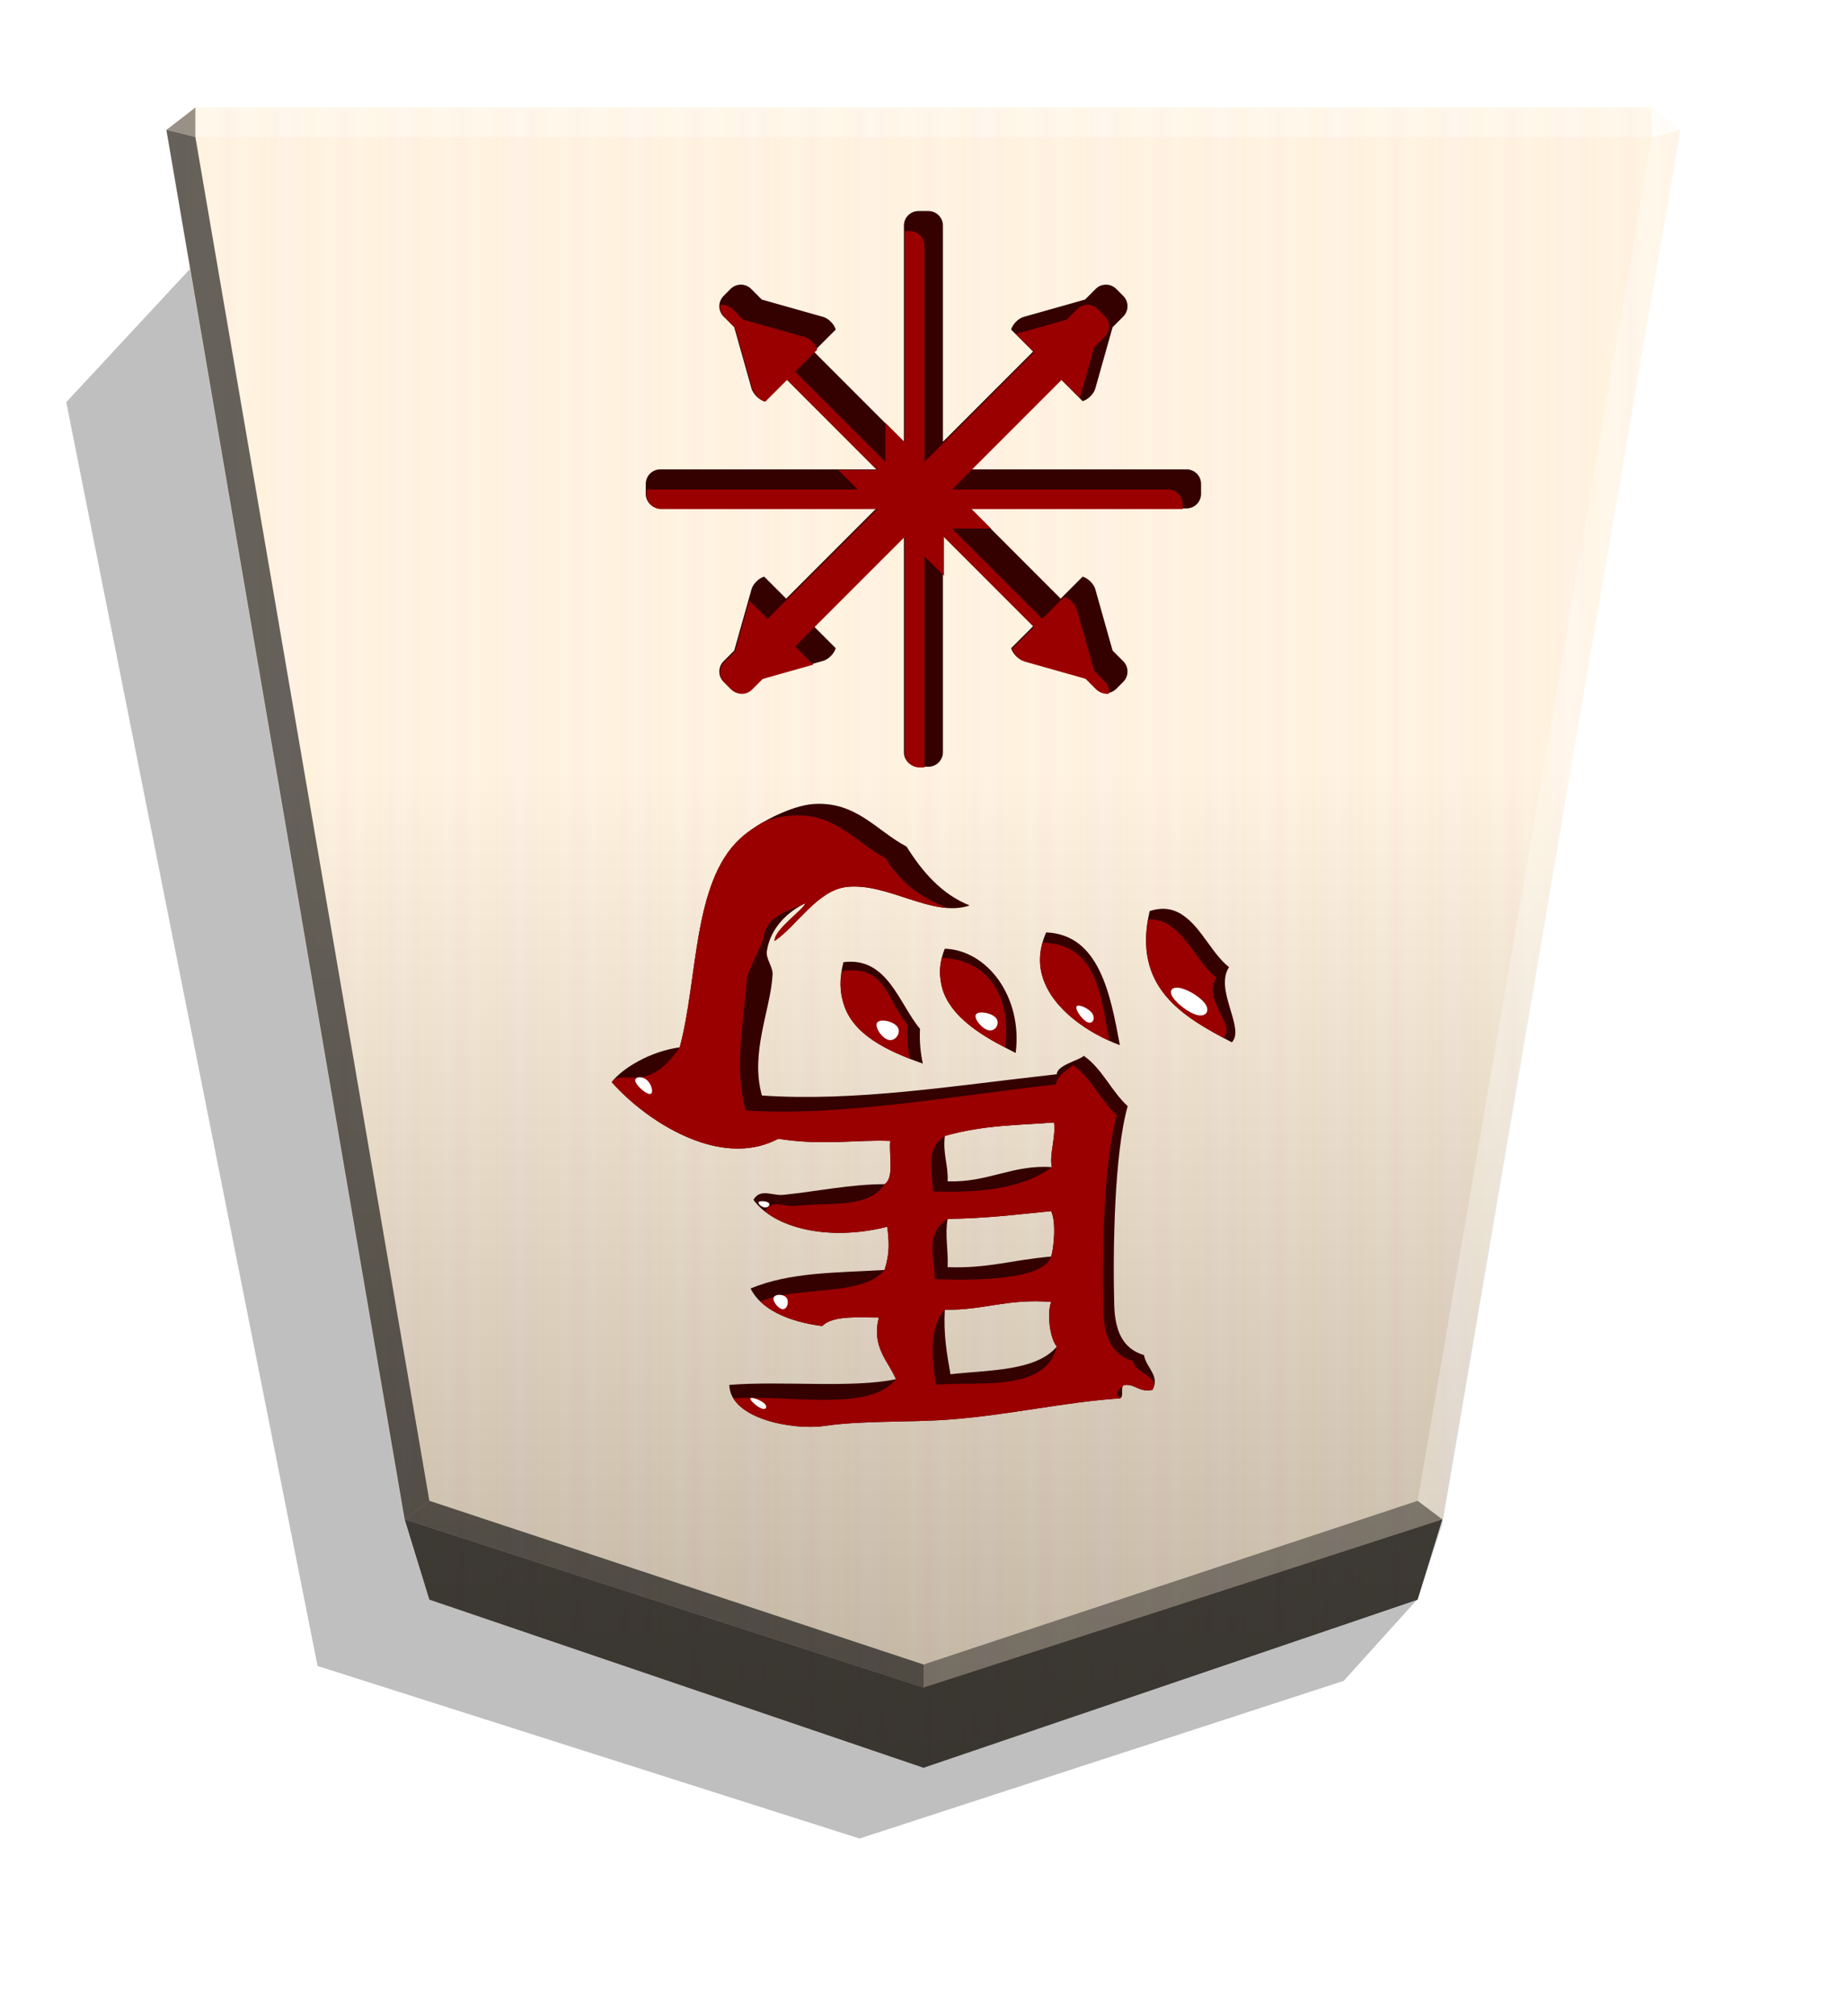 <svg xmlns="http://www.w3.org/2000/svg" width="498.898" height="544.252" viewBox="0 0 1320 1440">
    <defs>
        <filter id="1UM_svg__a" width="1.024" height="1.021" x="-.012" y="-.01" class="1UM_svg__B">
            <feGaussianBlur stdDeviation="2.441"/>
        </filter>
        <filter id="1UM_svg__e" width="1.096" height="1.096" x="-.048" y="-.048" class="1UM_svg__B">
            <feGaussianBlur stdDeviation="5.51"/>
        </filter>
        <filter id="1UM_svg__g" width="1.096" height="1.096" x="-.048" y="-.048" class="1UM_svg__B">
            <feGaussianBlur stdDeviation="8.767"/>
        </filter>
        <filter id="1UM_svg__h" width="1.75" height="2.085" x="-.375" y="-.543" class="1UM_svg__B">
            <feGaussianBlur stdDeviation="1.774"/>
        </filter>
        <filter id="1UM_svg__i" width="1.832" height="1.83" x="-.416" y="-.415" class="1UM_svg__B">
            <feGaussianBlur stdDeviation="1.774"/>
        </filter>
        <filter id="1UM_svg__j" width="2.086" height="2.871" x="-.543" y="-.935" class="1UM_svg__B">
            <feGaussianBlur stdDeviation="1.774"/>
        </filter>
        <filter id="1UM_svg__k" width="1.708" height="1.712" x="-.354" y="-.356" class="1UM_svg__B">
            <feGaussianBlur stdDeviation="1.774"/>
        </filter>
        <filter id="1UM_svg__l" width="1.536" height="1.611" x="-.268" y="-.305" class="1UM_svg__B">
            <feGaussianBlur stdDeviation="1.774"/>
        </filter>
        <filter id="1UM_svg__m" width="1.537" height="1.663" x="-.269" y="-.332" class="1UM_svg__B">
            <feGaussianBlur stdDeviation="1.774"/>
        </filter>
        <filter id="1UM_svg__n" width="1.684" height="1.697" x="-.342" y="-.349" class="1UM_svg__B">
            <feGaussianBlur stdDeviation="1.774"/>
        </filter>
        <filter id="1UM_svg__o" width="1.327" height="1.429" x="-.164" y="-.215" class="1UM_svg__B">
            <feGaussianBlur stdDeviation="1.774"/>
        </filter>
        <linearGradient id="1UM_svg__b" x1="-1430.769" x2="-1409.955" y1="-77.47" y2="-77.47" gradientUnits="userSpaceOnUse" spreadMethod="reflect">
            <stop offset="0" stop-color="#ffead5"/>
            <stop offset=".232" stop-color="#fff0d8"/>
            <stop offset=".616" stop-color="#ffeed2"/>
            <stop offset=".808" stop-color="#ffebd7"/>
            <stop offset="1" stop-color="#ffefdd"/>
        </linearGradient>
        <linearGradient id="1UM_svg__c" x1="-904.556" x2="-904.556" y1="-406.052" y2="184.159" gradientUnits="userSpaceOnUse">
            <stop offset="0"/>
            <stop offset=".599" stop-color="#fff"/>
        </linearGradient>
        <clipPath id="1UM_svg__d">
            <path stroke-width="1.534" d="M1799.132 1043.254a7.22 7.22 0 0 0-7.237 7.237v107.141l-44.726-44.726 10.889-10.886c-.771-2.729-3.59-5.548-6.319-6.319l-30.343-8.569-5.259-5.26a7.22 7.22 0 0 0-10.237 0l-3.45 3.45a7.22 7.22 0 0 0 0 10.237l5.259 5.259 8.569 30.343c.771 2.729 3.59 5.548 6.319 6.319l10.886-10.889 44.726 44.726h-107.141a7.22 7.22 0 0 0-7.237 7.237v4.88c0 4.01 3.227 7.24 7.237 7.24h107.141l-44.726 44.726-10.886-10.889c-2.729.771-5.548 3.586-6.319 6.315l-8.569 30.347-5.259 5.259a7.22 7.22 0 0 0 0 10.237l3.45 3.45a7.22 7.22 0 0 0 10.237 0l5.266-5.266 30.337-8.565c2.729-.771 5.548-3.586 6.319-6.315l-10.889-10.886 44.726-44.726v107.138c0 4.01 3.227 7.24 7.237 7.24h4.88c4.01 0 7.24-3.23 7.24-7.24v-107.138l44.726 44.726-10.889 10.886c.771 2.729 3.586 5.545 6.315 6.315l30.34 8.565 5.266 5.266a7.22 7.22 0 0 0 10.237 0l3.45-3.45a7.22 7.22 0 0 0 0-10.237l-5.266-5.266-8.565-30.34c-.771-2.729-3.586-5.545-6.315-6.315l-10.886 10.889-44.726-44.726h107.138c4.01 0 7.24-3.23 7.24-7.24v-4.88c0-4.01-3.23-7.237-7.24-7.237H1824.94l44.726-44.726 10.886 10.889c2.729-.771 5.545-3.59 6.315-6.319l8.565-30.337 5.266-5.266a7.22 7.22 0 0 0 0-10.237l-1.725-1.725-1.725-1.725a7.22 7.22 0 0 0-10.237 0l-5.259 5.26-30.347 8.569c-2.729.771-5.545 3.59-6.315 6.319l10.889 10.886-44.726 44.726V1050.49c0-4.01-3.23-7.237-7.24-7.237zm2.438 137.74h.01v.01h-.01z"/>
        </clipPath>
        <clipPath id="1UM_svg__f">
            <path stroke-width="25.134" d="M437.138 772.814c15.197 17.223 39.006 34.953 63.828 43.058 18.743 6.079 37.993 6.585 55.216-2.533 32.42 5.066 55.216.507 80.038 1.52-1.013 10.131 3.039 26.342-4.053 30.901-23.809 0-48.124 5.066-71.933 7.599-8.105 1.013-16.717-5.066-21.783 3.546 14.691 20.263 53.696 29.888 95.742 19.25 1.013 11.145 2.026 17.73-2.026 30.901-35.46 2.026-67.374 1.52-95.742 13.171 7.092 14.69 26.848 23.809 51.164 26.848 7.599-7.599 24.822-6.079 40.526-6.079-5.572 21.276 7.092 31.407 12.158 44.072-31.914 6.585-81.051 1.013-119.044 4.053.507 24.315 45.591 32.42 67.374 29.381 27.355-4.053 60.788-2.533 88.65-4.559 43.058-3.039 83.584-12.664 123.096-15.197 3.546-1.013-.507-9.118 3.546-9.625 8.105-.507 10.131 5.572 19.756 3.546 5.572-10.131-4.559-15.704-6.079-24.822-15.197-4.559-20.769-17.223-21.276-35.966-1.013-39.006 0-107.899 9.625-141.839-11.651-10.638-18.236-26.848-31.407-35.966-2.533 3.039-19.25 6.585-19.25 13.171-73.453 8.105-143.359 19.756-210.733 15.197-8.612-30.394 6.079-60.788 7.599-86.117.507-5.572-5.066-11.651-4.053-17.223 2.533-16.21 14.691-27.861 27.355-33.94 0 3.546-22.796 19.25-21.783 26.848 15.704-10.638 30.394-35.966 51.164-38.499 29.381-3.546 61.801 22.289 88.143 13.171-20.263-8.105-33.94-24.315-45.085-42.045-21.276-11.145-35.966-32.42-66.361-30.394-16.21 1.013-41.539 14.184-52.683 24.822-33.94 31.407-29.888 100.301-43.058 148.931-21.276 3.039-40.526 14.691-48.631 24.822zm165.648-85.61c-3.039 11.651-2.533 21.276 0 29.381 6.585 22.289 30.901 33.94 56.736 43.058-1.52-7.092-2.533-15.197-2.026-24.822-15.197-18.237-23.302-51.67-54.709-47.618zm70.92 19.756c7.599 23.302 36.473 36.98 52.177 45.085 5.066-40.019-20.263-73.453-50.657-74.466-4.559 11.145-4.053 20.769-1.52 29.381m71.426-9.118c7.092 23.302 33.434 40.526 55.216 48.631-6.585-34.953-14.184-79.025-52.683-80.545-5.066 11.651-5.572 22.289-2.533 31.914m76.492-47.111c-12.664 54.71 23.809 75.479 58.762 93.715 9.625-10.131-12.664-37.486-2.026-53.696-11.651-9.118-19.25-26.848-31.407-35.966-6.585-5.066-14.691-7.599-25.328-4.053zM675.226 935.423c27.861.507 44.578-8.105 75.985-5.572-3.039 8.105-1.013 25.835 4.053 31.914-14.691 17.73-49.644 16.717-75.985 19.756-2.533-14.184-5.066-28.368-4.053-46.098m2.026-64.841c29.381-.507 48.124-3.039 73.959-5.572 4.053 8.612 1.52 28.368 0 32.42-28.368 2.533-45.085 8.612-73.959 7.599.507-12.664-2.026-23.302 0-34.447m-2.026-59.269c28.874-8.105 53.19-7.599 78.012-9.625 1.52 10.131-3.546 23.302-1.52 31.914-27.861-2.026-45.591 11.145-74.466 10.131.507-12.158-3.546-19.25-2.026-32.42"/>
        </clipPath>
    </defs>
    <path d="m-2681.73 217.274 26.181 28.949 172.576 56.161 193.177-61.463 89.581-450.194-45.894-49.39z" filter="url(#1UM_svg__a)" opacity=".5" transform="matrix(-2.005 0 0 2.005 -4364.078 706.823)"/>
    <path fill="url(#1UM_svg__b)" d="m-1220.686-363.581-176.123 60.03-8.809 28.459-84.914 494.898 10.349 7.986h518.995l10.348-7.986-84.914-495.039-8.809-28.459z" transform="translate(-1787.64 533.54)scale(-2.005)"/>
    <path fill="url(#1UM_svg__c)" d="m-905.02-407.213-176.123 59.888-8.809 26.778-84.914 496.72 10.349 7.986h518.995l10.349-7.986-84.914-494.898-8.809-28.601z" opacity=".25" style="mix-blend-mode:overlay" transform="translate(-1154.688 446.054)scale(-2.005)"/>
    <path d="m139.629 97.854.043-21.064-20.75 16.013zm891.185 987.285-17.664-13.248L660 1188.821v16.402z" opacity=".4"/>
    <path d="m289.186 1085.139 17.664-13.248L660 1188.821v16.402z" opacity=".6"/>
    <path d="m289.186 1085.139 17.664-13.248L139.629 97.854l-20.707-5.052z" opacity=".6"/>
    <g fill="#fff">
        <path d="m1030.814 1085.139-17.664-13.248 167.221-974.037 20.707-5.052z" opacity=".3"/>
        <path d="m1180.371 97.854-.043-21.064 20.75 16.013z" opacity=".8"/>
        <path d="M1180.371 97.854H139.629l.043-21.064h1040.656z" opacity=".3"/>
    </g>
    <path d="m306.849 1142.487-17.663-57.348L660 1205.223l370.814-120.084-17.663 57.348L660 1262.571z" opacity=".7"/>
    <path fill="#340000" d="M656.427 150.742a10.4 10.4 0 0 0-10.425 10.425v154.348l-64.433-64.433 15.687-15.682c-1.11-3.931-5.172-7.993-9.103-9.103l-43.713-12.344-7.577-7.577a10.405 10.405 0 0 0-14.747 0l-4.971 4.971a10.405 10.405 0 0 0 0 14.747l7.577 7.577 12.344 43.713c1.11 3.932 5.171 7.993 9.103 9.103l15.682-15.687 64.433 64.433H471.936a10.4 10.4 0 0 0-10.425 10.425v7.029c0 5.777 4.648 10.43 10.425 10.43h154.348l-64.433 64.433-15.682-15.687c-3.931 1.11-7.993 5.167-9.103 9.098l-12.344 43.717-7.577 7.577a10.405 10.405 0 0 0 0 14.747l4.971 4.971a10.405 10.405 0 0 0 14.747 0l7.587-7.587 43.703-12.339c3.931-1.11 7.993-5.167 9.103-9.098l-15.687-15.682 64.433-64.433v154.343c0 5.777 4.648 10.43 10.425 10.43h7.03a10.41 10.41 0 0 0 10.43-10.43V382.835l64.433 64.433-15.687 15.682c1.11 3.931 5.167 7.988 9.098 9.098l43.708 12.339 7.586 7.587a10.405 10.405 0 0 0 14.747 0l4.971-4.971a10.405 10.405 0 0 0 0-14.747l-7.587-7.586-12.339-43.708c-1.11-3.931-5.167-7.988-9.098-9.098l-15.682 15.687-64.433-64.433h154.343a10.41 10.41 0 0 0 10.43-10.43v-7.029a10.404 10.404 0 0 0-10.43-10.425H693.604l64.433-64.433 15.682 15.687c3.931-1.11 7.988-5.172 9.098-9.103l12.339-43.703 7.587-7.586a10.405 10.405 0 0 0 0-14.747l-2.485-2.485-2.485-2.485a10.405 10.405 0 0 0-14.747 0l-7.577 7.577-43.717 12.344c-3.932 1.11-7.988 5.171-9.098 9.103l15.687 15.682-64.433 64.433V161.167a10.404 10.404 0 0 0-10.43-10.425zm3.512 198.429h.014v.014h-.014z"/>
    <path fill="#9b0000" d="M1789.451 1052.929a7.22 7.22 0 0 0-7.237 7.237v107.141l-44.726-44.726 10.889-10.886c-.771-2.729-3.59-5.548-6.319-6.319l-30.343-8.569-5.259-5.26a7.22 7.22 0 0 0-10.237 0l-3.45 3.45a7.22 7.22 0 0 0 0 10.237l5.259 5.259 8.569 30.343c.771 2.729 3.59 5.548 6.319 6.319l10.886-10.889 44.726 44.726h-107.141a7.22 7.22 0 0 0-7.237 7.237v4.88c0 4.01 3.227 7.24 7.237 7.24h107.141l-44.726 44.726-10.886-10.889c-2.729.771-5.548 3.586-6.319 6.315l-8.569 30.347-5.259 5.259a7.22 7.22 0 0 0 0 10.237l3.45 3.45a7.22 7.22 0 0 0 10.237 0l5.266-5.266 30.336-8.565c2.729-.771 5.548-3.586 6.319-6.315l-10.889-10.886 44.726-44.726v107.138c0 4.01 3.227 7.24 7.237 7.24h4.88c4.01 0 7.24-3.23 7.24-7.24v-107.138l44.726 44.726-10.889 10.886c.771 2.729 3.586 5.545 6.315 6.315l30.34 8.565 5.266 5.266a7.22 7.22 0 0 0 10.237 0l3.45-3.45a7.22 7.22 0 0 0 0-10.237l-5.266-5.266-8.565-30.34c-.771-2.729-3.586-5.545-6.315-6.315l-10.886 10.889-44.726-44.726h107.138c4.01 0 7.24-3.23 7.24-7.24v-4.88c0-4.01-3.23-7.237-7.24-7.237h-107.138l44.726-44.726 10.886 10.889c2.729-.771 5.545-3.59 6.315-6.319l8.565-30.337 5.266-5.266a7.22 7.22 0 0 0 0-10.237l-1.725-1.725-1.725-1.725a7.22 7.22 0 0 0-10.237 0l-5.259 5.26-30.347 8.569c-2.729.771-5.545 3.59-6.315 6.319l10.889 10.886-44.726 44.726v-107.141c0-4.01-3.23-7.237-7.24-7.237zm2.438 137.74h.01v.01h-.01z" clip-path="url(#1UM_svg__d)" filter="url(#1UM_svg__e)" transform="translate(-1935.403 -1352.17)scale(1.441)"/>
    <path fill="#340000" d="M437.138 772.814c15.197 17.223 39.006 34.953 63.828 43.058 18.743 6.079 37.993 6.585 55.216-2.533 32.42 5.066 55.216.507 80.038 1.52-1.013 10.131 3.039 26.342-4.053 30.901-23.809 0-48.124 5.066-71.933 7.599-8.105 1.013-16.717-5.066-21.783 3.546 14.691 20.263 53.696 29.888 95.742 19.25 1.013 11.145 2.026 17.73-2.026 30.901-35.46 2.026-67.374 1.52-95.742 13.171 7.092 14.691 26.848 23.809 51.164 26.848 7.599-7.599 24.822-6.079 40.526-6.079-5.572 21.276 7.092 31.407 12.158 44.072-31.914 6.585-81.051 1.013-119.044 4.053.507 24.315 45.591 32.42 67.374 29.381 27.355-4.053 60.788-2.533 88.65-4.559 43.058-3.039 83.584-12.664 123.096-15.197 3.546-1.013-.507-9.118 3.546-9.625 8.105-.507 10.131 5.572 19.756 3.546 5.572-10.131-4.559-15.704-6.079-24.822-15.197-4.559-20.769-17.223-21.276-35.966-1.013-39.006 0-107.899 9.625-141.839-11.651-10.638-18.236-26.848-31.407-35.966-2.533 3.039-19.25 6.585-19.25 13.171-73.453 8.105-143.359 19.756-210.733 15.197-8.612-30.394 6.079-60.788 7.599-86.117.507-5.572-5.066-11.651-4.053-17.223 2.533-16.21 14.691-27.861 27.355-33.94 0 3.546-22.796 19.25-21.783 26.848 15.704-10.638 30.394-35.966 51.164-38.499 29.381-3.546 61.801 22.289 88.143 13.171-20.263-8.105-33.94-24.315-45.085-42.045-21.276-11.145-35.966-32.42-66.361-30.394-16.21 1.013-41.539 14.184-52.683 24.822-33.94 31.407-29.888 100.301-43.058 148.931-21.276 3.039-40.526 14.691-48.631 24.822zm165.648-85.61c-3.039 11.651-2.533 21.276 0 29.381 6.585 22.289 30.901 33.94 56.736 43.058-1.52-7.092-2.533-15.197-2.026-24.822-15.197-18.236-23.302-51.67-54.709-47.618zm70.92 19.756c7.599 23.302 36.473 36.98 52.177 45.085 5.066-40.019-20.263-73.453-50.657-74.466-4.559 11.145-4.053 20.769-1.52 29.381m71.426-9.118c7.092 23.302 33.434 40.526 55.216 48.631-6.585-34.953-14.184-79.025-52.683-80.545-5.066 11.651-5.572 22.289-2.533 31.914m76.492-47.111c-12.664 54.71 23.809 75.479 58.762 93.715 9.625-10.131-12.664-37.486-2.026-53.696-11.651-9.118-19.25-26.848-31.407-35.966-6.585-5.066-14.691-7.599-25.328-4.053zM675.226 935.423c27.861.507 44.578-8.105 75.985-5.572-3.039 8.105-1.013 25.835 4.053 31.914-14.691 17.73-49.644 16.717-75.985 19.756-2.533-14.184-5.066-28.368-4.053-46.098m2.026-64.841c29.381-.507 48.124-3.039 73.959-5.572 4.053 8.612 1.52 28.368 0 32.42-28.368 2.533-45.085 8.612-73.959 7.599.507-12.664-2.026-23.302 0-34.447m-2.026-59.269c28.874-8.105 53.19-7.599 78.012-9.625 1.52 10.131-3.546 23.302-1.52 31.914-27.861-2.026-45.591 11.145-74.466 10.131.507-12.158-3.546-19.25-2.026-32.42"/>
    <path fill="#9a0000" d="M437.138 772.814c15.197 17.223 39.006 34.953 63.828 43.058 18.743 6.079 37.993 6.585 55.216-2.533 32.42 5.066 55.216.507 80.038 1.52-1.013 10.131 3.039 26.342-4.053 30.901-11.115 17.497-39.547 12.956-63.356 15.489-8.105 1.013-16.717-5.066-21.783 3.546 14.691 20.263 45.12 21.997 87.165 11.359 1.013 11.145 2.026 17.73-2.026 30.901-16.248 19.523-60.531 10.802-88.899 22.453 7.092 14.691 20.006 14.526 44.321 17.566 7.599-7.599 24.822-6.079 40.526-6.079-5.572 21.276 7.092 31.407 12.158 44.072-18.877 24.082-78.161 10.69-116.153 13.729 10.456 20.314 42.701 22.744 64.483 19.705 27.355-4.053 60.788-2.533 88.65-4.559 43.058-3.039 83.584-12.664 123.096-15.197 3.546-1.013-8.74-1.056 3.546-9.625 8.105-.507 10.131 5.572 19.756 3.546 5.572-10.131-12.322-11.337-13.842-20.455-15.197-4.559-20.769-17.223-21.276-35.966-1.013-39.006 0-105.697 9.625-139.637-11.651-10.638-18.236-26.848-31.407-35.966-2.533 3.039-11.972 7.294-11.972 13.879-73.453 8.105-154.518 23.152-221.892 18.593-8.612-30.394-.714-68.551.806-93.88.507-5.572 10.945-23.984 11.958-29.556 2.533-16.21 17.116-18.44 29.781-24.519 0 3.546-22.796 19.25-21.783 26.848 15.704-10.638 30.394-35.966 51.164-38.499 29.381-3.546 45.988 24.129 72.33 15.01-20.263-8.105-33.222-17.921-44.366-35.651-21.276-11.145-35.966-32.42-66.361-30.394-16.21 1.013-26.444 5.95-37.588 16.588-33.94 31.407-29.888 100.301-43.058 148.931-23.334 34.602-40.526 14.691-48.631 24.822zm164.955-79.335c-3.039 11.651-1.84 15 .693 23.105 6.585 22.289 21.769 30.564 47.604 39.682-1.52-7.092-2.533-15.197-2.026-24.822-15.197-18.236-14.864-42.018-46.271-37.965m71.613 13.481c7.599 23.302 28.94 33.102 44.644 41.208 5.066-40.019-14.893-63.021-45.288-64.034-4.559 11.145-1.889 14.215.644 22.826m71.426-9.118c7.092 23.302 25.96 37.456 47.743 45.561-6.585-34.953-9.324-68.694-47.823-70.214-5.066 11.651-2.959 15.028.08 24.653m67.48-39.54c-12.664 54.71 26.756 64.996 61.709 83.233 9.625-10.131-15.611-27.004-4.973-43.214-11.651-9.118-19.25-26.848-31.407-35.966-6.585-5.066-14.691-7.599-25.328-4.053zM675.226 935.423c27.861.507 44.578-8.105 75.985-5.572-3.039 8.105-1.013 25.835 4.053 31.914-8.172 33.854-59.936 24.264-86.278 27.304-2.533-14.184-6.095-40.718 6.24-53.645zm2.026-64.841c29.381-.507 48.124-3.039 73.959-5.572 4.053 8.612 1.52 28.368 0 32.42-5.382 16.942-54.348 17.188-83.222 16.175.507-12.664-7.989-32.222 9.263-43.023m-2.026-59.269c28.874-8.105 53.19-7.599 78.012-9.625 1.52 10.131-3.546 23.302-1.52 31.914-22.029 16.5-56.226 18.349-85.101 17.336.507-12.158-6.617-29.542 8.609-39.625" clip-path="url(#1UM_svg__f)" filter="url(#1UM_svg__g)"/>
    <g fill="#fff">
        <path d="M544.385 1005.999c3.269 1.143 4.413-1.373 1.715-3.774s-9.239-4.689-9.811-3.43 4.826 6.062 8.096 7.205z" filter="url(#1UM_svg__h)"/>
        <path d="M559.593 935.042c3.031-.044 4.617-5.556 2.38-8.269s-8.301-2.627-9.094.13 3.683 8.183 6.714 8.139" filter="url(#1UM_svg__i)"/>
        <path d="M546.56 862.409c2.388.242 4.307-1.902 2.879-3.217s-6.206-1.801-7.166-.728 1.899 3.703 4.287 3.945" filter="url(#1UM_svg__j)"/>
        <path d="M464.655 781.341c2.727-.306 1.13-6.965-2.395-9.989s-8.98-2.412-8.182.919 7.85 9.376 10.577 9.07" filter="url(#1UM_svg__k)"/>
        <path d="M635.203 742.742c4.852 1.031 9.007-5.133 6.232-9.247s-12.482-6.179-14.56-3.095 3.475 11.312 8.328 12.343z" filter="url(#1UM_svg__l)"/>
        <path d="M706.733 735.877c4.792.838 8.196-5.002 5.106-8.761s-12.677-5.438-14.379-2.517 4.481 10.439 9.273 11.277z" filter="url(#1UM_svg__m)"/>
        <path d="M777.227 730.091c3.715 1.587 5.888-2.694 3.26-6.423s-10.061-6.904-11.148-4.763 4.173 9.599 7.889 11.186z" filter="url(#1UM_svg__n)"/>
        <path d="M855.762 724.99c5.917 1.369 8.89-2.704 5.918-7.511s-11.891-10.353-17.811-11.723-8.836 1.434-5.861 6.244 11.838 11.622 17.754 12.991z" filter="url(#1UM_svg__o)"/>
    </g>
</svg>

